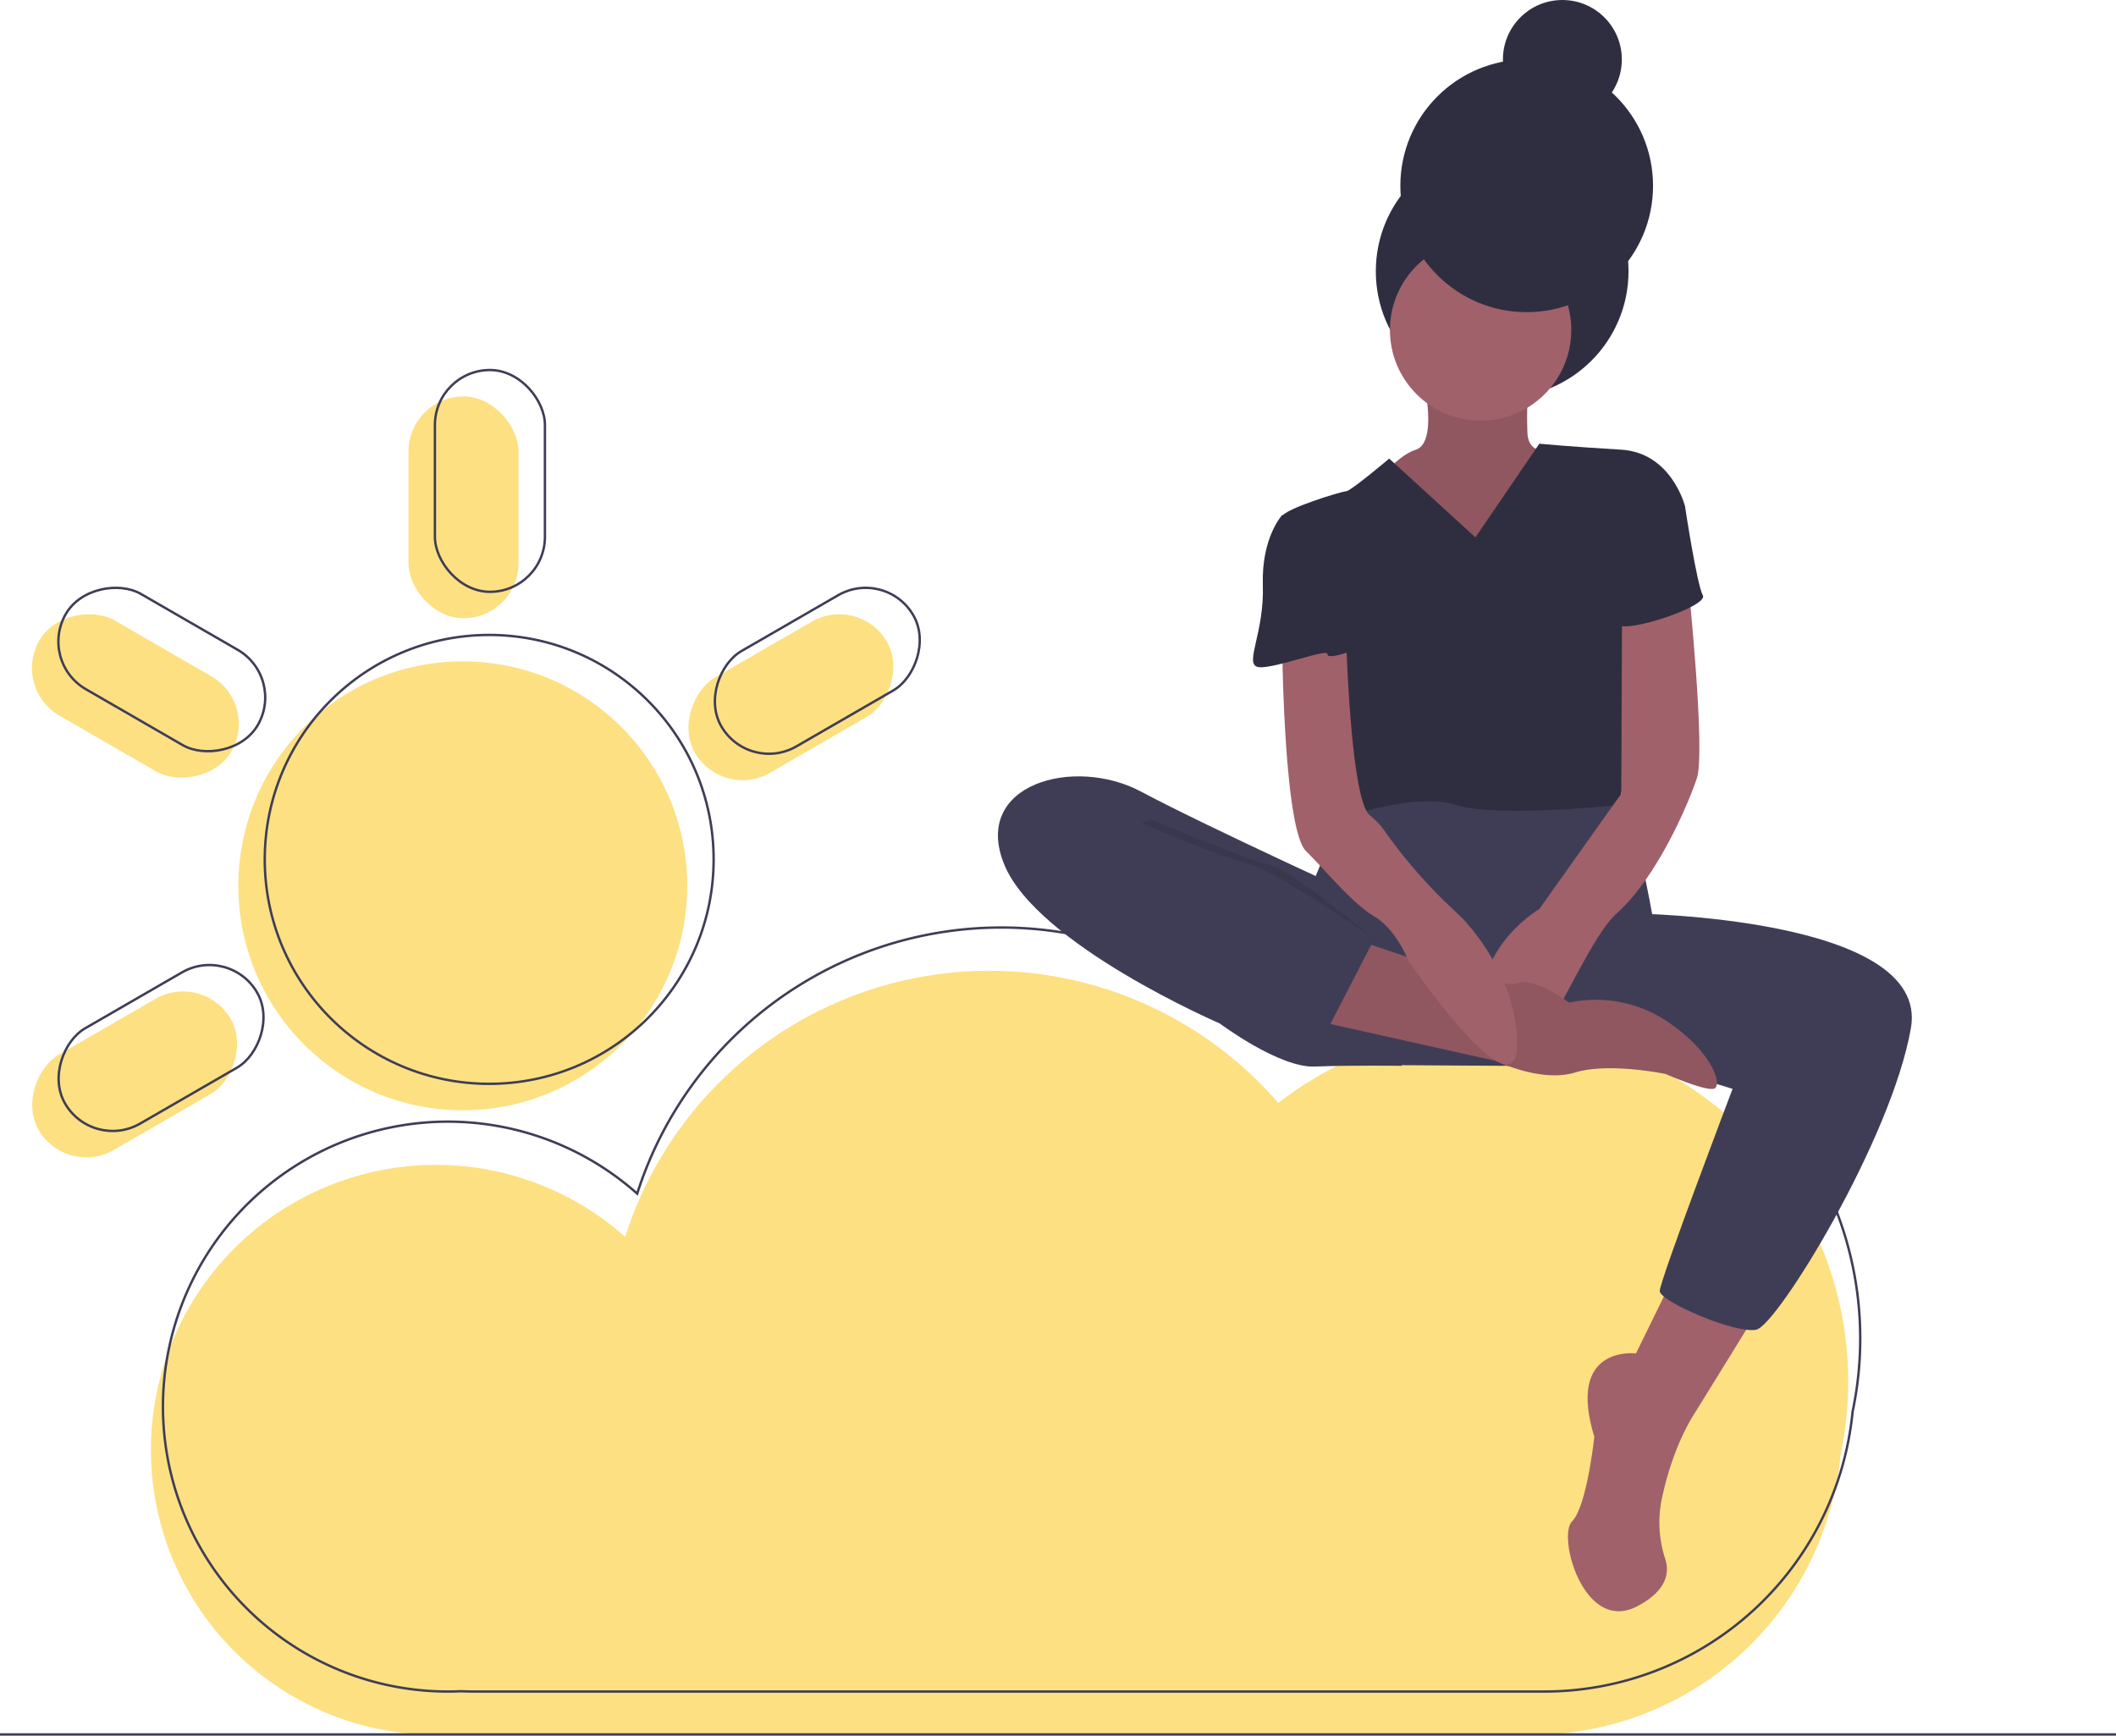 <svg id="b50c90a1-13f8-40ae-8a07-2cff909416b3" data-name="Layer 1" xmlns="http://www.w3.org/2000/svg" width="881" height="722.629" viewBox="0 0 881 722.629"><title>weather app</title><path d="M929.008,664.122A147.008,147.008,0,0,0,691.72,548.103a159.073,159.073,0,0,0-271.922,55.727,118.634,118.634,0,1,0-78.817,207.299c1.844,0,3.676-.048,5.499-.131,1.883.082,3.774.131,5.676.131h445.319A128.963,128.963,0,0,0,925.827,694.642,147.587,147.587,0,0,0,929.008,664.122Z" transform="translate(-159.5 -88.871)" fill="#fde082"/><path d="M934.008,646.122A147.008,147.008,0,0,0,696.72,530.103a159.073,159.073,0,0,0-271.922,55.727,118.634,118.634,0,1,0-78.817,207.299c1.844,0,3.676-.048,5.499-.131,1.883.082,3.774.131,5.676.131h445.319A128.963,128.963,0,0,0,930.827,676.642,147.587,147.587,0,0,0,934.008,646.122Z" transform="translate(-159.5 -88.871)" fill="none" stroke="#3f3d56" stroke-miterlimit="10"/><circle cx="192.675" cy="368.803" r="93.445" fill="#fde082"/><rect x="170.077" y="165.056" width="45.806" height="92.346" rx="22.903" fill="#fde082"/><rect x="465.887" y="332.979" width="45.806" height="92.346" rx="22.903" transform="translate(413.25 -322.601) rotate(60)" fill="#fde082"/><rect x="192.656" y="490.024" width="45.806" height="92.346" rx="22.903" transform="translate(-300.521 902.103) rotate(-120)" fill="#fde082"/><rect x="192.961" y="332.45" width="45.806" height="92.346" rx="22.903" transform="translate(-379.465 287.384) rotate(-60)" fill="#fde082"/><circle cx="203.675" cy="357.803" r="93.445" fill="none" stroke="#3f3d56" stroke-miterlimit="10"/><rect x="181.077" y="154.056" width="45.806" height="92.346" rx="22.903" fill="none" stroke="#3f3d56" stroke-miterlimit="10"/><rect x="476.887" y="321.979" width="45.806" height="92.346" rx="22.903" transform="translate(409.224 -337.627) rotate(60)" fill="none" stroke="#3f3d56" stroke-miterlimit="10"/><rect x="203.656" y="479.024" width="45.806" height="92.346" rx="22.903" transform="translate(-274.495 895.129) rotate(-120)" fill="none" stroke="#3f3d56" stroke-miterlimit="10"/><rect x="203.961" y="321.45" width="45.806" height="92.346" rx="22.903" transform="translate(-364.438 291.41) rotate(-60)" fill="none" stroke="#3f3d56" stroke-miterlimit="10"/><path d="M856.722,619.573l-16.091,32.801s-29.088-3.713-17.329,34.658c0,0-3.094,29.088-9.283,35.277s4.951,47.036,27.231,35.277c12.533-6.614,13.316-14.208,11.602-19.586a48.53,48.53,0,0,1-1.505-24.878c2.236-10.47,6.264-23.86,13.421-35.373,14.235-22.899,27.85-45.179,27.85-45.179Z" transform="translate(-159.5 -88.871)" fill="#a0616a"/><path d="M816.494,417.814s-35.277-8.665-47.036-2.476-46.417,6.808-46.417,6.808-29.088,47.036-22.28,71.173,35.277,38.99,35.277,38.99l95.929.619,15.472-63.127s-7.427-43.323-13.616-45.798S816.494,417.814,816.494,417.814Z" transform="translate(-159.5 -88.871)" fill="#3f3d56"/><circle cx="625.43" cy="112.948" r="52.606" fill="#2f2e41"/><path d="M752.129,246.999s6.189,25.994-3.094,29.088-17.329,15.472-17.329,15.472l13.616,22.899,46.417,11.759,14.235-13.616,10.521-29.088L805.972,276.087s-9.902,3.094-10.521-6.808a165.033,165.033,0,0,1,.619-22.28Z" transform="translate(-159.5 -88.871)" fill="#a0616a"/><path d="M752.129,246.999s6.189,25.994-3.094,29.088-17.329,15.472-17.329,15.472l13.616,22.899,46.417,11.759,14.235-13.616,10.521-29.088L805.972,276.087s-9.902,3.094-10.521-6.808a165.033,165.033,0,0,1,.619-22.28Z" transform="translate(-159.5 -88.871)" opacity="0.1"/><circle cx="616.456" cy="137.395" r="37.753" fill="#a0616a"/><path d="M773.79,312.602,737.894,279.8S721.803,293.416,719.946,293.416s-25.994,7.427-26.612,10.521,21.042,35.896,21.042,35.896-4.951,24.137,0,34.658,1.238,55.7,1.238,55.7,32.801-11.759,50.13-6.189,68.078,0,68.078,0,7.427-47.655,4.332-53.844-3.713-41.466-3.713-41.466L861.054,299.605s-5.57-22.28-26.612-23.518-34.039-2.476-34.039-2.476Z" transform="translate(-159.5 -88.871)" fill="#2f2e41"/><path d="M731.705,464.85s-69.316-31.564-97.166-46.417-70.554-3.094-56.938,30.326,89.74,66.222,89.74,66.222,24.756,18.567,39.609,17.948,36.205-.309,36.205-.309Z" transform="translate(-159.5 -88.871)" fill="#3f3d56"/><path d="M838.774,469.182s124.398,1.238,116.352,47.655-55.7,123.779-64.365,125.636-40.228-11.759-40.228-16.091S880.859,542.212,880.859,542.212l-74.267-22.899Z" transform="translate(-159.5 -88.871)" fill="#3f3d56"/><path d="M862.292,330.55s7.427,71.173,3.713,82.313S849.295,454.329,832.585,469.182s-40.228,89.74-53.225,53.844,21.042-55.7,21.042-55.7l34.121-48.006.321-78.126Z" transform="translate(-159.5 -88.871)" fill="#a0616a"/><path d="M723.041,479.703s61.271,21.661,68.078,18.567,21.661,8.046,21.661,8.046a53.352,53.352,0,0,1,40.228,7.427C872.813,526.739,877.145,541.593,872.813,542.212s-19.805-6.189-19.805-6.189-23.518-4.951-37.753-.619-32.786-4.801-32.786-4.801l-75.52-16.86Z" transform="translate(-159.5 -88.871)" fill="#a0616a"/><path d="M723.041,479.703s61.271,21.661,68.078,18.567,21.661,8.046,21.661,8.046a53.352,53.352,0,0,1,40.228,7.427C872.813,526.739,877.145,541.593,872.813,542.212s-19.805-6.189-19.805-6.189-23.518-4.951-37.753-.619-32.786-4.801-32.786-4.801l-75.52-16.86Z" transform="translate(-159.5 -88.871)" opacity="0.1"/><path d="M693.334,357.162s.619,76.743,9.902,86.026,19.186,21.661,28.469,27.231,14.235,18.567,14.235,18.567,44.56,64.984,45.179,35.277-22.899-53.225-22.899-53.225l-4.603-4.383a209.084,209.084,0,0,1-27.182-31.201,32.533,32.533,0,0,0-6.587-7.119c-8.046-6.189-9.902-74.267-9.902-74.267Z" transform="translate(-159.5 -88.871)" fill="#a0616a"/><path d="M848.057,292.178,861.054,299.605s4.951,32.801,7.427,37.134-30.326,15.472-35.277,12.378-7.427-33.42-7.427-33.42Z" transform="translate(-159.5 -88.871)" fill="#2f2e41"/><path d="M701.379,303.318h-8.046s-8.665,9.283-8.046,29.088-7.427,32.182-2.476,34.039,29.647-7.971,29.368-5.223,12.717-2.203,12.717-2.203l-8.665-32.801Z" transform="translate(-159.5 -88.871)" fill="#2f2e41"/><path d="M639.181,430.192s37.753,16.091,48.274,18.567S731.981,480.202,731.981,480.202l-23.212,35.247s-23.79-2.945-36.787-5.42-90.359-53.844-77.362-62.508S639.181,430.192,639.181,430.192Z" transform="translate(-159.5 -88.871)" opacity="0.1"/><path d="M631.444,430.192s37.753,16.091,48.274,18.567,51.987,30.945,51.987,30.945l-20.424,39.609s-34.039-6.808-47.036-9.283-90.359-53.844-77.362-62.508S631.444,430.192,631.444,430.192Z" transform="translate(-159.5 -88.871)" fill="#3f3d56"/><circle cx="635.642" cy="77.362" r="52.606" fill="#2f2e41"/><circle cx="650.495" cy="24.756" r="24.756" fill="#2f2e41"/><line y1="722.129" x2="881" y2="722.129" fill="none" stroke="#3f3d56" stroke-miterlimit="10"/></svg>